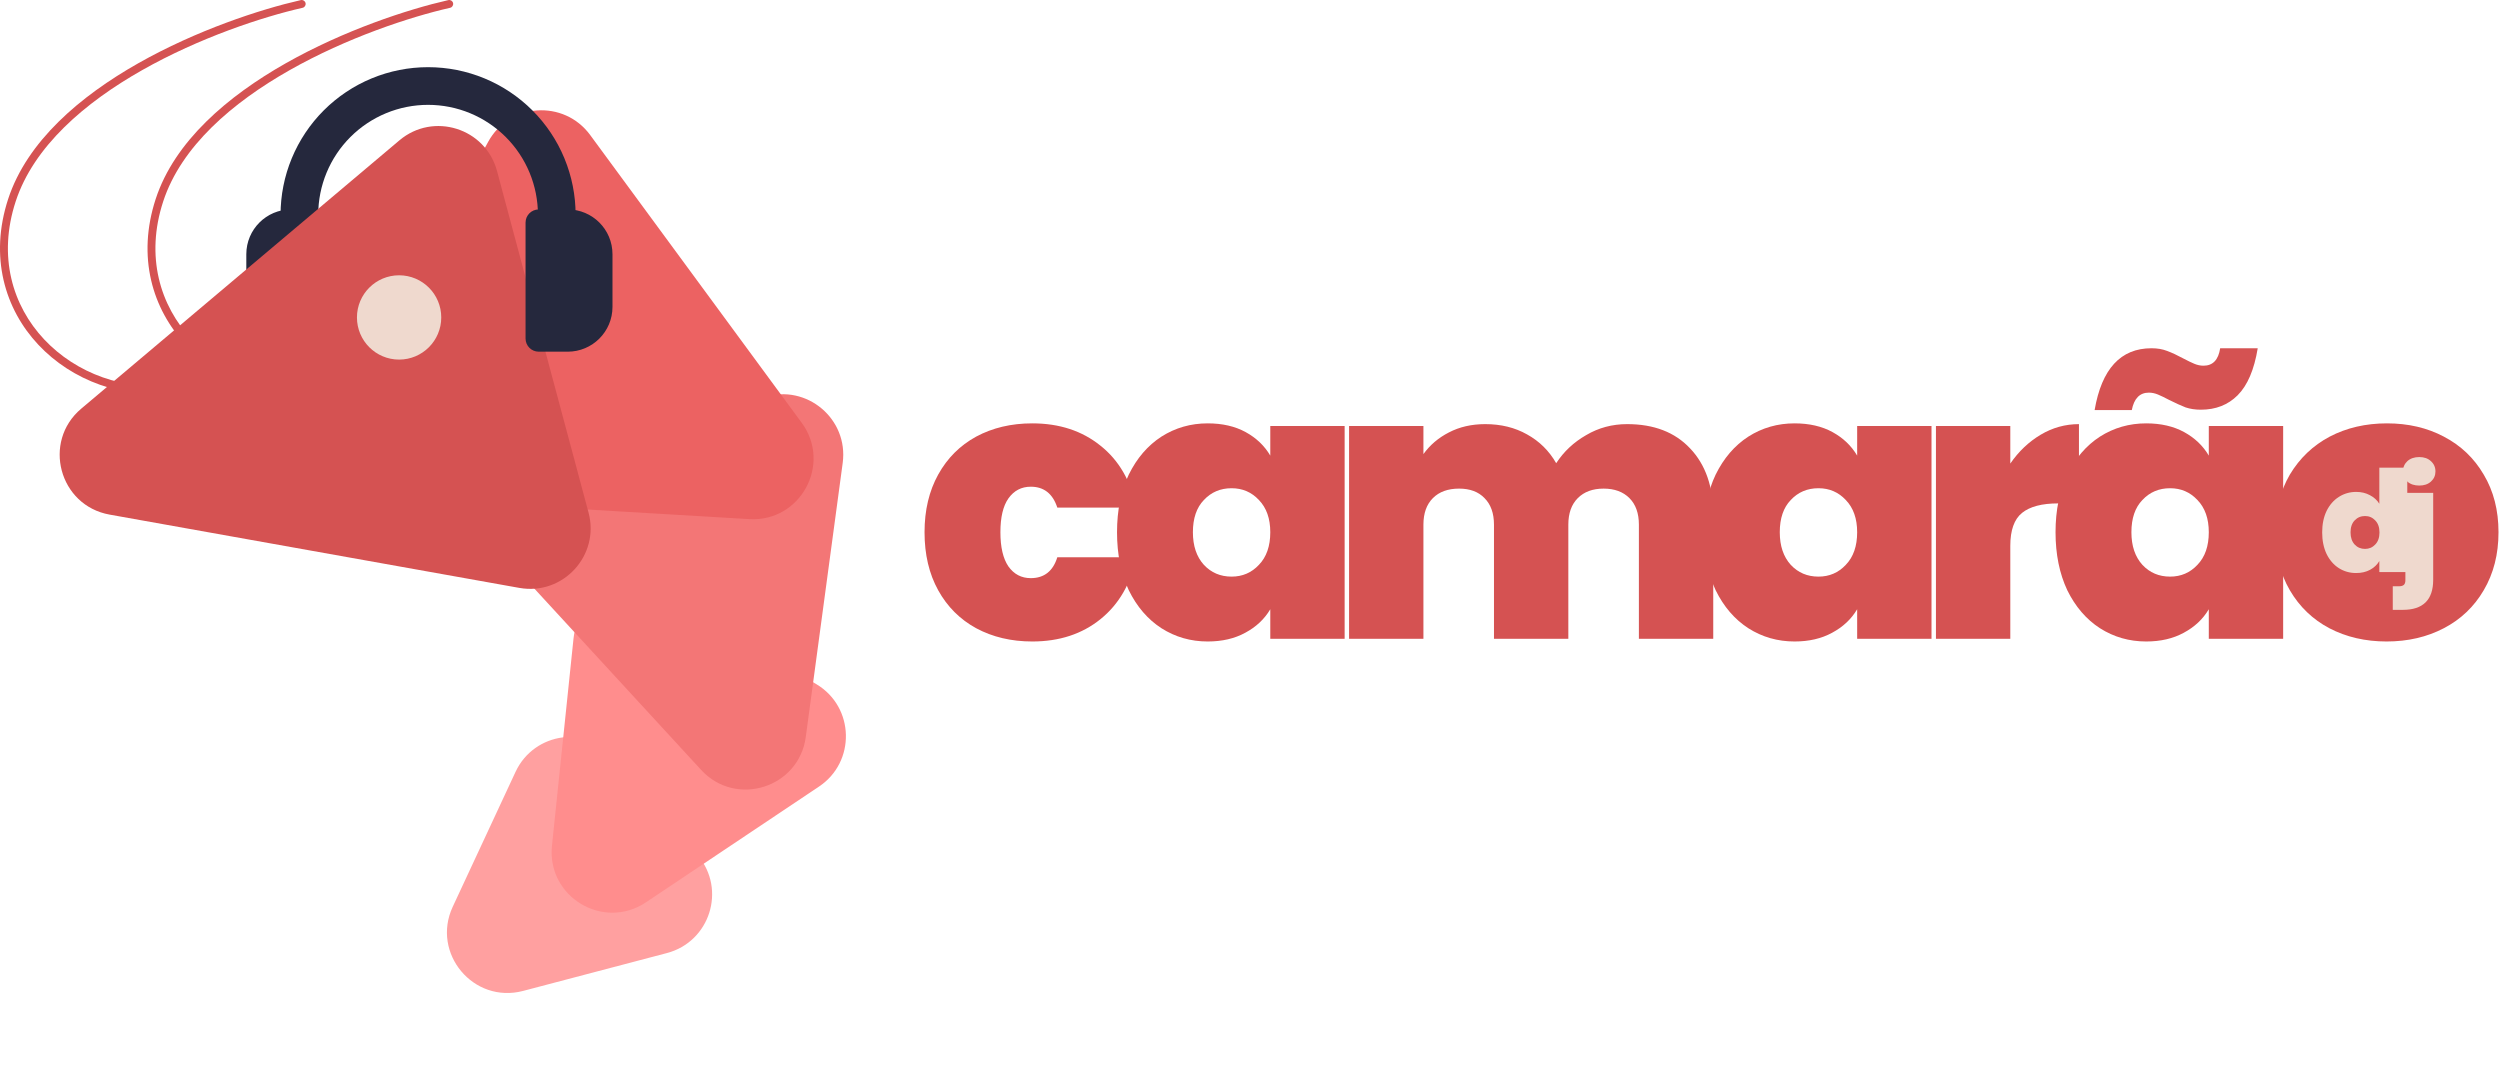 <svg width="949" height="405" viewBox="0 0 949 405" fill="none" xmlns="http://www.w3.org/2000/svg">
<path d="M198.565 376.155C179.723 381.116 163.634 361.868 171.858 344.205L195.691 293.019C202.803 277.745 223.383 275.049 234.189 287.977L264.957 324.786C275.763 337.714 269.46 357.489 253.166 361.779L198.565 376.155Z" fill="#FFA0A0"/>
<path d="M245.19 342.53C228.995 353.363 207.51 340.413 209.526 321.033L217.705 242.409C219.448 225.65 238.025 216.392 252.455 225.09L309.98 259.764C324.411 268.462 324.899 289.212 310.895 298.58L245.19 342.53Z" fill="#FF8D8D"/>
<path d="M305.875 279.764C303.274 299.073 279.344 306.604 266.154 292.264L195.093 215.012C183.686 202.612 189.045 182.56 205.116 177.502L290.191 150.729C306.262 145.671 322.139 159.041 319.889 175.739L305.875 279.764Z" fill="#F37676"/>
<path d="M304.321 160.476C315.861 176.174 303.876 198.213 284.426 197.058L149.095 189.022C132.276 188.024 122.204 169.876 130.253 155.074L185.288 53.879C193.337 39.077 214.045 37.669 224.025 51.244L304.321 160.476Z" fill="#EC6262"/>
<path d="M106.5 81.5C106.5 74.146 107.948 66.864 110.763 60.07C113.577 53.276 117.702 47.102 122.902 41.902C128.102 36.702 134.276 32.577 141.07 29.763C147.864 26.949 155.146 25.5 162.5 25.5C169.854 25.5 177.136 26.949 183.93 29.763C190.725 32.577 196.898 36.702 202.098 41.902C207.298 47.102 211.423 53.276 214.237 60.07C217.052 66.864 218.5 74.146 218.5 81.5L204.199 81.5C204.199 76.024 203.121 70.602 201.025 65.543C198.93 60.483 195.858 55.886 191.986 52.014C188.114 48.142 183.517 45.071 178.458 42.975C173.399 40.879 167.976 39.801 162.5 39.801C157.024 39.801 151.602 40.879 146.542 42.975C141.483 45.071 136.886 48.142 133.014 52.014C129.142 55.886 126.07 60.483 123.975 65.543C121.879 70.602 120.801 76.024 120.801 81.5H106.5Z" fill="#25283D"/>
<path d="M93.5 116.5C93.5 125.889 101.111 133.5 110.5 133.5L121.5 133.5C124.261 133.5 126.5 131.262 126.5 128.5L126.5 84.5C126.5 81.739 124.261 79.5 121.5 79.5L110.5 79.5C101.111 79.5 93.5 87.111 93.5 96.5L93.5 116.5Z" fill="#25283D"/>
<path d="M41.621 195.348C22.442 191.917 15.949 167.685 30.843 155.125L151.622 53.272C164.502 42.41 184.305 48.627 188.666 64.901L223.411 194.572C227.772 210.847 213.731 226.132 197.145 223.166L41.621 195.348Z" fill="#D55252"/>
<path d="M167.5 120.5C167.5 129.337 160.337 136.5 151.5 136.5C142.663 136.5 135.5 129.337 135.5 120.5C135.5 111.664 142.663 104.5 151.5 104.5C160.337 104.5 167.5 111.664 167.5 120.5Z" fill="#EFD9CE"/>
<path fill-rule="evenodd" clip-rule="evenodd" d="M115.988 1.168C116.172 1.976 115.665 2.78 114.858 2.963C99.557 6.437 75.699 14.315 53.952 26.631C32.156 38.974 12.774 55.609 5.951 76.467C-0.873 97.328 4.72 116.009 16.763 128.836C28.835 141.695 47.423 148.697 66.605 146.015C67.426 145.9 68.184 146.472 68.299 147.293C68.413 148.113 67.841 148.871 67.021 148.986C46.87 151.804 27.313 144.456 14.576 130.89C1.808 117.291 -4.077 97.473 3.1 75.534C10.277 53.592 30.478 36.477 52.474 24.02C74.519 11.536 98.661 3.564 114.193 0.038C115.001 -0.146 115.805 0.36 115.988 1.168Z" fill="#D55252"/>
<path fill-rule="evenodd" clip-rule="evenodd" d="M171.988 1.168C172.172 1.976 171.665 2.78 170.858 2.963C155.557 6.437 131.699 14.315 109.952 26.631C88.156 38.974 68.774 55.609 61.951 76.467C55.127 97.328 60.72 116.009 72.763 128.836C84.835 141.695 103.423 148.697 122.605 146.015C123.426 145.9 124.184 146.472 124.299 147.293C124.413 148.113 123.841 148.871 123.021 148.986C102.87 151.804 83.313 144.456 70.576 130.89C57.808 117.291 51.923 97.473 59.1 75.534C66.277 53.592 86.478 36.477 108.474 24.02C130.519 11.536 154.661 3.564 170.193 0.038C171.001 -0.146 171.805 0.36 171.988 1.168Z" fill="#D55252"/>
<path d="M350.955 202.036C350.955 193.684 352.683 186.388 356.139 180.148C359.595 173.908 364.395 169.108 370.539 165.748C376.779 162.388 383.883 160.708 391.851 160.708C402.123 160.708 410.763 163.54 417.771 169.204C424.779 174.772 429.291 182.596 431.307 192.676H401.355C399.627 187.396 396.267 184.756 391.275 184.756C387.723 184.756 384.891 186.244 382.779 189.22C380.763 192.1 379.755 196.372 379.755 202.036C379.755 207.7 380.763 212.02 382.779 214.996C384.891 217.972 387.723 219.46 391.275 219.46C396.363 219.46 399.723 216.82 401.355 211.54H431.307C429.291 221.524 424.779 229.348 417.771 235.012C410.763 240.676 402.123 243.508 391.851 243.508C383.883 243.508 376.779 241.828 370.539 238.468C364.395 235.108 359.595 230.308 356.139 224.068C352.683 217.828 350.955 210.484 350.955 202.036Z" fill="#D55252"/>
<path d="M424.024 202.036C424.024 193.684 425.512 186.388 428.488 180.148C431.56 173.908 435.688 169.108 440.872 165.748C446.152 162.388 452.008 160.708 458.44 160.708C464.008 160.708 468.808 161.812 472.84 164.02C476.872 166.228 479.992 169.204 482.2 172.948V161.716H510.424V242.5H482.2V231.268C479.992 235.012 476.824 237.988 472.696 240.196C468.664 242.404 463.912 243.508 458.44 243.508C452.008 243.508 446.152 241.828 440.872 238.468C435.688 235.108 431.56 230.308 428.488 224.068C425.512 217.732 424.024 210.388 424.024 202.036ZM482.2 202.036C482.2 196.852 480.76 192.772 477.88 189.796C475.096 186.82 471.64 185.332 467.512 185.332C463.288 185.332 459.784 186.82 457 189.796C454.216 192.676 452.824 196.756 452.824 202.036C452.824 207.22 454.216 211.348 457 214.42C459.784 217.396 463.288 218.884 467.512 218.884C471.64 218.884 475.096 217.396 477.88 214.42C480.76 211.444 482.2 207.316 482.2 202.036Z" fill="#D55252"/>
<path d="M617.659 160.996C627.835 160.996 635.803 164.068 641.563 170.212C647.419 176.356 650.347 184.756 650.347 195.412V242.5H622.123V199.156C622.123 194.836 620.923 191.476 618.523 189.076C616.123 186.676 612.859 185.476 608.731 185.476C604.603 185.476 601.339 186.676 598.939 189.076C596.539 191.476 595.339 194.836 595.339 199.156V242.5H567.115V199.156C567.115 194.836 565.915 191.476 563.515 189.076C561.211 186.676 557.995 185.476 553.867 185.476C549.643 185.476 546.331 186.676 543.931 189.076C541.531 191.476 540.331 194.836 540.331 199.156V242.5H512.107V161.716H540.331V172.372C542.827 168.916 546.043 166.18 549.979 164.164C554.011 162.052 558.619 160.996 563.803 160.996C569.755 160.996 575.035 162.292 579.643 164.884C584.347 167.476 588.043 171.124 590.731 175.828C593.611 171.412 597.403 167.86 602.107 165.172C606.811 162.388 611.995 160.996 617.659 160.996Z" fill="#D55252"/>
<path d="M646.802 202.036C646.802 193.684 648.29 186.388 651.266 180.148C654.338 173.908 658.466 169.108 663.65 165.748C668.93 162.388 674.786 160.708 681.218 160.708C686.786 160.708 691.586 161.812 695.618 164.02C699.65 166.228 702.77 169.204 704.978 172.948V161.716H733.202V242.5H704.978V231.268C702.77 235.012 699.602 237.988 695.474 240.196C691.442 242.404 686.69 243.508 681.218 243.508C674.786 243.508 668.93 241.828 663.65 238.468C658.466 235.108 654.338 230.308 651.266 224.068C648.29 217.732 646.802 210.388 646.802 202.036ZM704.978 202.036C704.978 196.852 703.538 192.772 700.658 189.796C697.874 186.82 694.418 185.332 690.29 185.332C686.066 185.332 682.562 186.82 679.778 189.796C676.994 192.676 675.602 196.756 675.602 202.036C675.602 207.22 676.994 211.348 679.778 214.42C682.562 217.396 686.066 218.884 690.29 218.884C694.418 218.884 697.874 217.396 700.658 214.42C703.538 211.444 704.978 207.316 704.978 202.036Z" fill="#D55252"/>
<path d="M763.109 175.972C766.277 171.364 770.117 167.716 774.629 165.028C779.141 162.34 783.989 160.996 789.173 160.996V191.092H781.253C775.109 191.092 770.549 192.292 767.573 194.692C764.597 197.092 763.109 201.268 763.109 207.22V242.5H734.885V161.716H763.109V175.972Z" fill="#D55252"/>
<path d="M780.283 202.036C780.283 193.684 781.771 186.388 784.747 180.148C787.819 173.908 791.947 169.108 797.131 165.748C802.411 162.388 808.267 160.708 814.699 160.708C820.267 160.708 825.067 161.812 829.099 164.02C833.131 166.228 836.251 169.204 838.459 172.948V161.716H866.683V242.5H838.459V231.268C836.251 235.012 833.083 237.988 828.955 240.196C824.923 242.404 820.171 243.508 814.699 243.508C808.267 243.508 802.411 241.828 797.131 238.468C791.947 235.108 787.819 230.308 784.747 224.068C781.771 217.732 780.283 210.388 780.283 202.036ZM838.459 202.036C838.459 196.852 837.019 192.772 834.139 189.796C831.355 186.82 827.899 185.332 823.771 185.332C819.547 185.332 816.043 186.82 813.259 189.796C810.475 192.676 809.083 196.756 809.083 202.036C809.083 207.22 810.475 211.348 813.259 214.42C816.043 217.396 819.547 218.884 823.771 218.884C827.899 218.884 831.355 217.396 834.139 214.42C837.019 211.444 838.459 207.316 838.459 202.036ZM795.115 155.668C797.803 140.02 805.003 132.196 816.715 132.196C818.923 132.196 820.891 132.532 822.619 133.204C824.443 133.876 826.507 134.836 828.811 136.084C830.443 136.948 831.835 137.62 832.987 138.1C834.139 138.58 835.291 138.82 836.443 138.82C839.995 138.82 842.107 136.612 842.779 132.196H857.035C855.691 140.356 853.147 146.308 849.403 150.052C845.755 153.7 841.099 155.524 835.435 155.524C833.323 155.524 831.403 155.236 829.675 154.66C827.947 153.988 825.835 153.028 823.339 151.78C821.707 150.916 820.315 150.244 819.163 149.764C818.011 149.284 816.859 149.044 815.707 149.044C812.251 149.044 810.091 151.252 809.227 155.668H795.115Z" fill="#D55252"/>
<path d="M905.95 243.508C897.886 243.508 890.638 241.828 884.206 238.468C877.87 235.108 872.878 230.308 869.23 224.068C865.582 217.828 863.758 210.484 863.758 202.036C863.758 193.684 865.582 186.388 869.23 180.148C872.974 173.908 878.014 169.108 884.35 165.748C890.782 162.388 898.03 160.708 906.094 160.708C914.158 160.708 921.358 162.388 927.694 165.748C934.126 169.108 939.166 173.908 942.814 180.148C946.558 186.388 948.43 193.684 948.43 202.036C948.43 210.388 946.558 217.732 942.814 224.068C939.166 230.308 934.126 235.108 927.694 238.468C921.262 241.828 914.014 243.508 905.95 243.508ZM905.95 219.028C909.886 219.028 913.15 217.588 915.742 214.708C918.43 211.732 919.774 207.508 919.774 202.036C919.774 196.564 918.43 192.388 915.742 189.508C913.15 186.628 909.934 185.188 906.094 185.188C902.254 185.188 899.038 186.628 896.446 189.508C893.854 192.388 892.558 196.564 892.558 202.036C892.558 207.604 893.806 211.828 896.302 214.708C898.798 217.588 902.014 219.028 905.95 219.028Z" fill="#D55252"/>
<path d="M232.5 116.5C232.5 125.889 224.889 133.5 215.5 133.5L204.5 133.5C201.739 133.5 199.5 131.262 199.5 128.5L199.5 84.5C199.5 81.739 201.739 79.5 204.5 79.5L215.5 79.5C224.889 79.5 232.5 87.111 232.5 96.5L232.5 116.5Z" fill="#25283D"/>
<path d="M931.5 202.5C931.5 216.307 920.307 227.5 906.5 227.5C892.693 227.5 881.5 216.307 881.5 202.5C881.5 188.693 892.693 177.5 906.5 177.5C920.307 177.5 931.5 188.693 931.5 202.5Z" fill="#D55252"/>
<path d="M881.5 202.099C881.5 198.992 882.056 196.279 883.169 193.958C884.318 191.638 885.879 189.852 887.853 188.603C889.827 187.353 892.016 186.728 894.421 186.728C896.359 186.728 898.082 187.139 899.59 187.96C901.133 188.746 902.335 189.835 903.197 191.227V177.517H913.803V217.148H903.197V212.97C902.371 214.363 901.205 215.469 899.697 216.291C898.19 217.112 896.413 217.522 894.367 217.522C891.963 217.522 889.773 216.898 887.799 215.648C885.861 214.398 884.318 212.613 883.169 210.292C882.056 207.936 881.5 205.205 881.5 202.099ZM903.251 202.099C903.251 200.171 902.712 198.653 901.636 197.546C900.595 196.44 899.303 195.886 897.759 195.886C896.18 195.886 894.87 196.44 893.829 197.546C892.788 198.618 892.268 200.135 892.268 202.099C892.268 204.027 892.788 205.562 893.829 206.704C894.87 207.811 896.18 208.365 897.759 208.365C899.303 208.365 900.595 207.811 901.636 206.704C902.712 205.598 903.251 204.062 903.251 202.099Z" fill="#EFD9CE"/>
<path d="M918.362 184.318C916.496 184.318 914.989 183.818 913.84 182.819C912.727 181.783 912.171 180.498 912.171 178.963C912.171 177.392 912.727 176.089 913.84 175.053C914.989 174.018 916.496 173.5 918.362 173.5C920.193 173.5 921.665 174.018 922.777 175.053C923.926 176.089 924.5 177.392 924.5 178.963C924.5 180.498 923.926 181.783 922.777 182.819C921.665 183.818 920.193 184.318 918.362 184.318ZM923.639 220.093C923.639 227.698 919.798 231.5 912.117 231.5H908.295V222.557H910.556C911.453 222.557 912.099 222.378 912.494 222.021C912.889 221.664 913.086 221.075 913.086 220.254V187.103H923.639V220.093Z" fill="#EFD9CE"/>
</svg>